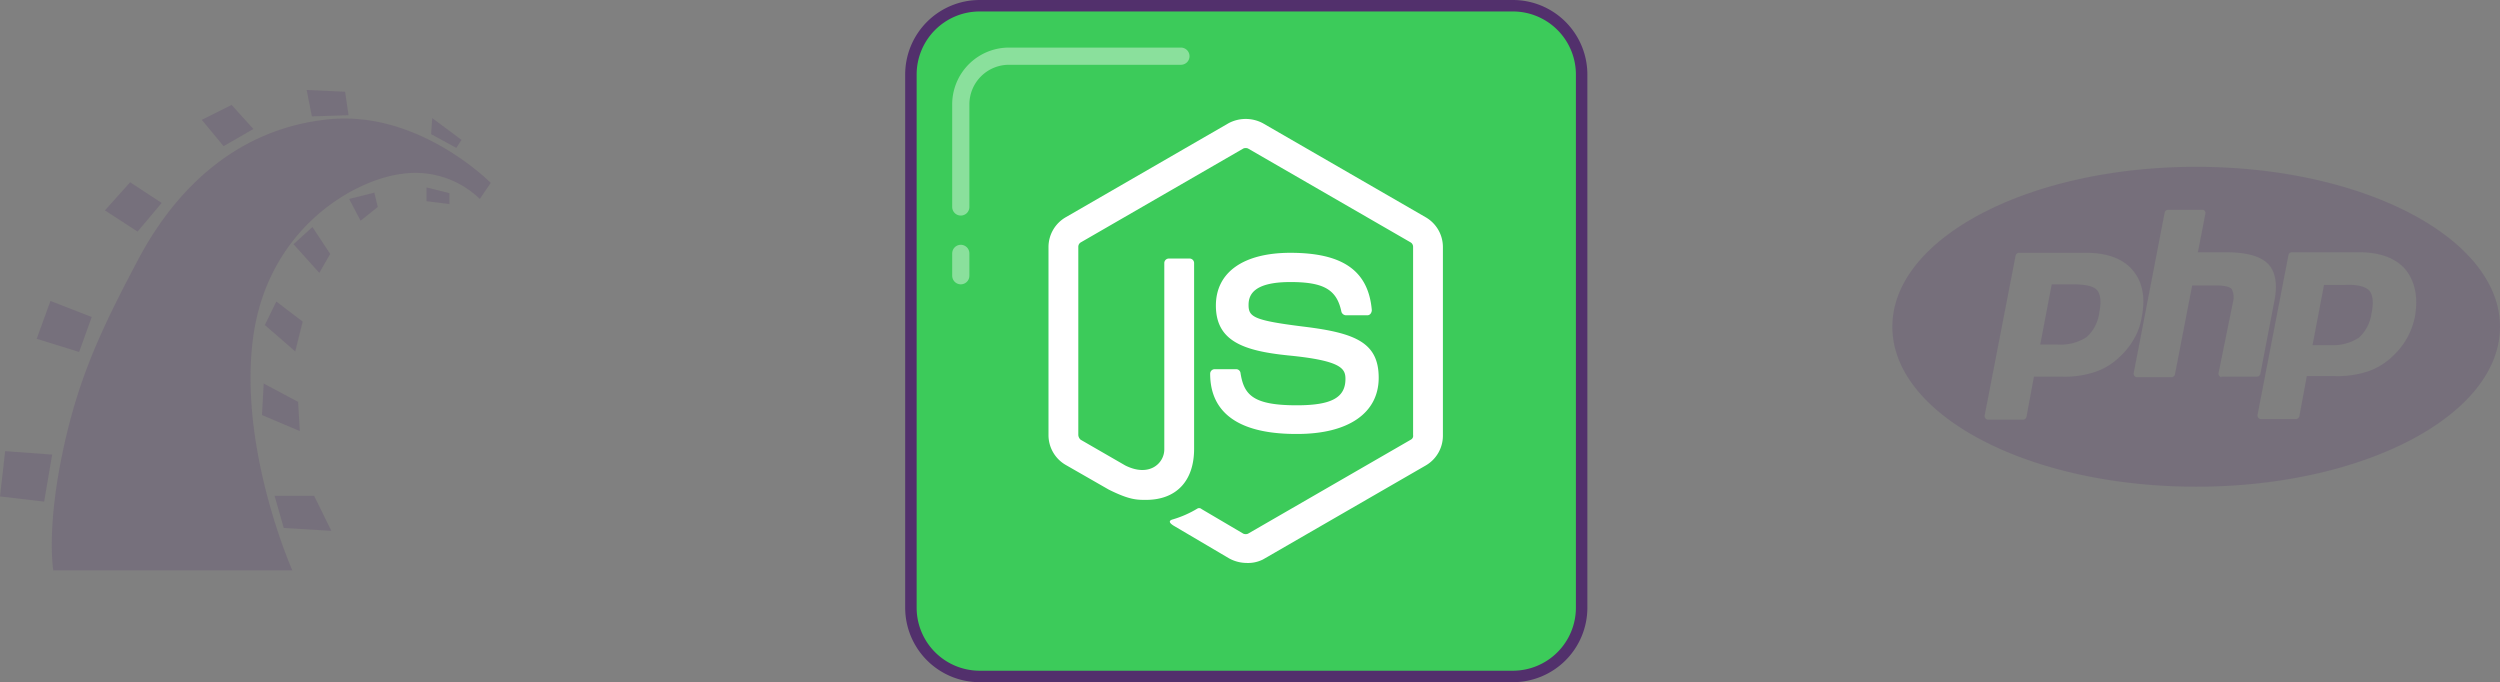<svg id="Layer_1" data-name="Layer 1" xmlns="http://www.w3.org/2000/svg" viewBox="0 0 436.1 119"><rect x="0" y="0" width="436.1" height="119" fill="#808080" stroke="none"/><defs><style>.cls-1,.cls-3{opacity:0.2;}.cls-2,.cls-3{fill:#52306c;}.cls-3,.cls-5{isolation:isolate;}.cls-4{fill:#3ccb5a;stroke:#52306c;stroke-miterlimit:10;stroke-width:2px;}.cls-5{fill:none;stroke:#fff;stroke-linecap:round;stroke-linejoin:round;stroke-width:3px;opacity:0.4;}.cls-6{fill:#fff;}</style></defs><title>platforms</title><g id="layer6" class="cls-1"><path id="path3966" class="cls-2" d="M9.3,99.5H51s-9.3-20.9-6.9-40.2,17.6-28,26.2-29a16.22,16.22,0,0,1,13.4,4.4l1.9-2.8S73.2,19.3,57.5,20.8,30.9,32.5,24.2,45.1,13.5,66.3,10.8,79.5,9.3,99.5,9.3,99.5Z"/><path id="path3968" class="cls-2" d="M0.9,78.7l8.2,0.6L7.7,87.5,0,86.6Z"/><path id="path3970" class="cls-2" d="M13.8,61.4L16,55.3,8.8,52.5,6.4,59.1Z"/><path id="path3972" class="cls-2" d="M24,40.4l4.2-5-5.5-3.6-4.4,4.9Z"/><path id="path3974" class="cls-2" d="M35.2,20.9L39,25.5l5.2-3-3.8-4.2Z"/><path id="path3976" class="cls-2" d="M53.5,15.7l0.9,4.6,6.4-.2L60.2,16Z"/><path id="path3978" class="cls-2" d="M75.4,20.6l-0.2,2.8,4.4,2.4,0.9-1.4Z"/><path id="path3980" class="cls-2" d="M74.4,32.7v2.4l4,0.5V33.7Z"/><path id="path3982" class="cls-2" d="M60.9,34.7l2,3.8,3-2.4-0.6-2.5Z"/><path id="path3984" class="cls-2" d="M54.5,39.6l3.1,4.7-1.9,3.3-4.5-5Z"/><path id="path3986" class="cls-2" d="M48.2,52.6l-2,4.1,5.3,4.6,1.3-5.2Z"/><path id="path3988" class="cls-2" d="M46,66.9l-0.3,5.5,6.6,2.8L52,70.1Z"/><path id="path3990" class="cls-2" d="M47.9,86.5l1.6,5.6,8.3,0.5-3-6.1H47.9Z"/></g><path class="cls-3" d="M413.3,50.7c0.6,0.7.8,2,.4,3.9a7.17,7.17,0,0,1-2.2,4.3,8.31,8.31,0,0,1-5.1,1.3h-3l2-10.5h3.7C411.2,49.6,412.7,50,413.3,50.7Zm-51.7-1.1h-3.7l-2,10.5h3a8.31,8.31,0,0,0,5.1-1.3,6.9,6.9,0,0,0,2.2-4.3c0.4-1.9.2-3.2-.4-3.9S363.7,49.6,361.6,49.6ZM436.1,57c0,15.4-23.7,27.9-53,27.9s-53-12.5-53-27.9,23.7-27.9,53-27.9S436.1,41.6,436.1,57Zm-63.9,2.2a10.74,10.74,0,0,0,1.4-3.9c0.7-3.5.1-6.2-1.6-8.2s-4.5-3-8.1-3H352.2a0.63,0.63,0,0,0-.6.5l-5.4,27.9a0.64,0.64,0,0,0,.5.7h6.2a0.63,0.63,0,0,0,.6-0.5l1.3-7h4.7a16.84,16.84,0,0,0,5.9-.8,11.3,11.3,0,0,0,4.3-2.6,12.61,12.61,0,0,0,2.5-3.1h0Zm15.4,6.5h6.1a0.63,0.63,0,0,0,.6-0.5l2.5-13c0.5-2.8.1-5-1.3-6.3s-3.8-1.9-7.4-1.9h-4.7l1.3-6.7a0.57,0.57,0,0,0-.4-0.7h-6.1a0.63,0.63,0,0,0-.6.5l-5.4,28a0.64,0.64,0,0,0,.5.7h6.1a0.63,0.63,0,0,0,.6-0.5l3-15.5h4.3c1.8,0,2.4.4,2.6,0.6a3.3,3.3,0,0,1,.2,2.4L387,65.1a0.64,0.64,0,0,0,.5.7c0-.1,0-0.1.1-0.1h0Zm32-18.7c-1.7-2-4.5-3-8.1-3H399.8a0.63,0.63,0,0,0-.6.5l-5.4,27.9a0.64,0.64,0,0,0,.5.7h6.2a0.63,0.63,0,0,0,.6-0.5l1.3-7h4.7a16.84,16.84,0,0,0,5.9-.8,11.3,11.3,0,0,0,4.3-2.6,12.66,12.66,0,0,0,4-7.2c0.5-3.2,0-5.9-1.7-8h0Z"/><path class="cls-4" d="M170.9,1h93a12,12,0,0,1,12,12v93a12,12,0,0,1-12,12h-93a12,12,0,0,1-12-12V13A12,12,0,0,1,170.9,1Z"/><path class="cls-5" d="M167.6,48.1V44.2"/><path class="cls-5" d="M167.6,36.1V18.2a8.41,8.41,0,0,1,8.5-8.4H206"/><path class="cls-6" d="M217.4,98.2a6.41,6.41,0,0,1-3-.8l-9.5-5.6c-1.4-.8-0.7-1.1-0.3-1.2a18.21,18.21,0,0,0,4.3-1.9,0.62,0.62,0,0,1,.7.1l7.3,4.3a1.1,1.1,0,0,0,.8,0l28.4-16.4a0.74,0.74,0,0,0,.4-0.8V43.1a0.91,0.91,0,0,0-.4-0.8L217.7,25.9a1.1,1.1,0,0,0-.8,0L188.5,42.3a0.91,0.91,0,0,0-.4.8V75.9a1.23,1.23,0,0,0,.4.8l7.8,4.5c4.2,2.1,6.8-.4,6.8-2.8V45.9a0.79,0.79,0,0,1,.8-0.8h3.6a0.79,0.79,0,0,1,.8.8V78.3c0,5.6-3.1,8.9-8.4,8.9-1.6,0-2.9,0-6.5-1.8l-7.5-4.3a6,6,0,0,1-3-5.2V43.1a6,6,0,0,1,3-5.2l28.4-16.4a6.37,6.37,0,0,1,6,0l28.4,16.4a6,6,0,0,1,3,5.2V76a6,6,0,0,1-3,5.2L220.3,97.6a5.83,5.83,0,0,1-2.9.6h0Zm8.7-22.5c-12.5,0-15-5.7-15-10.5a0.79,0.79,0,0,1,.8-0.8h3.7a0.77,0.77,0,0,1,.8.7h0c0.6,3.8,2.2,5.6,9.8,5.6,6,0,8.5-1.3,8.5-4.6,0-1.8-.7-3.2-10-4.1-7.8-.8-12.6-2.5-12.6-8.7,0-5.8,4.8-9.2,13-9.2,9.1,0,13.6,3.1,14.2,10a1.07,1.07,0,0,1-.2.6,0.71,0.71,0,0,1-.6.3h-3.7a0.87,0.87,0,0,1-.8-0.6c-0.8-3.9-3.1-5.2-8.9-5.2-6.5,0-7.3,2.3-7.3,4,0,2.1.9,2.7,9.8,3.8s12.9,2.8,12.9,8.9-5.2,9.8-14.2,9.8h-0.2Z"/></svg>